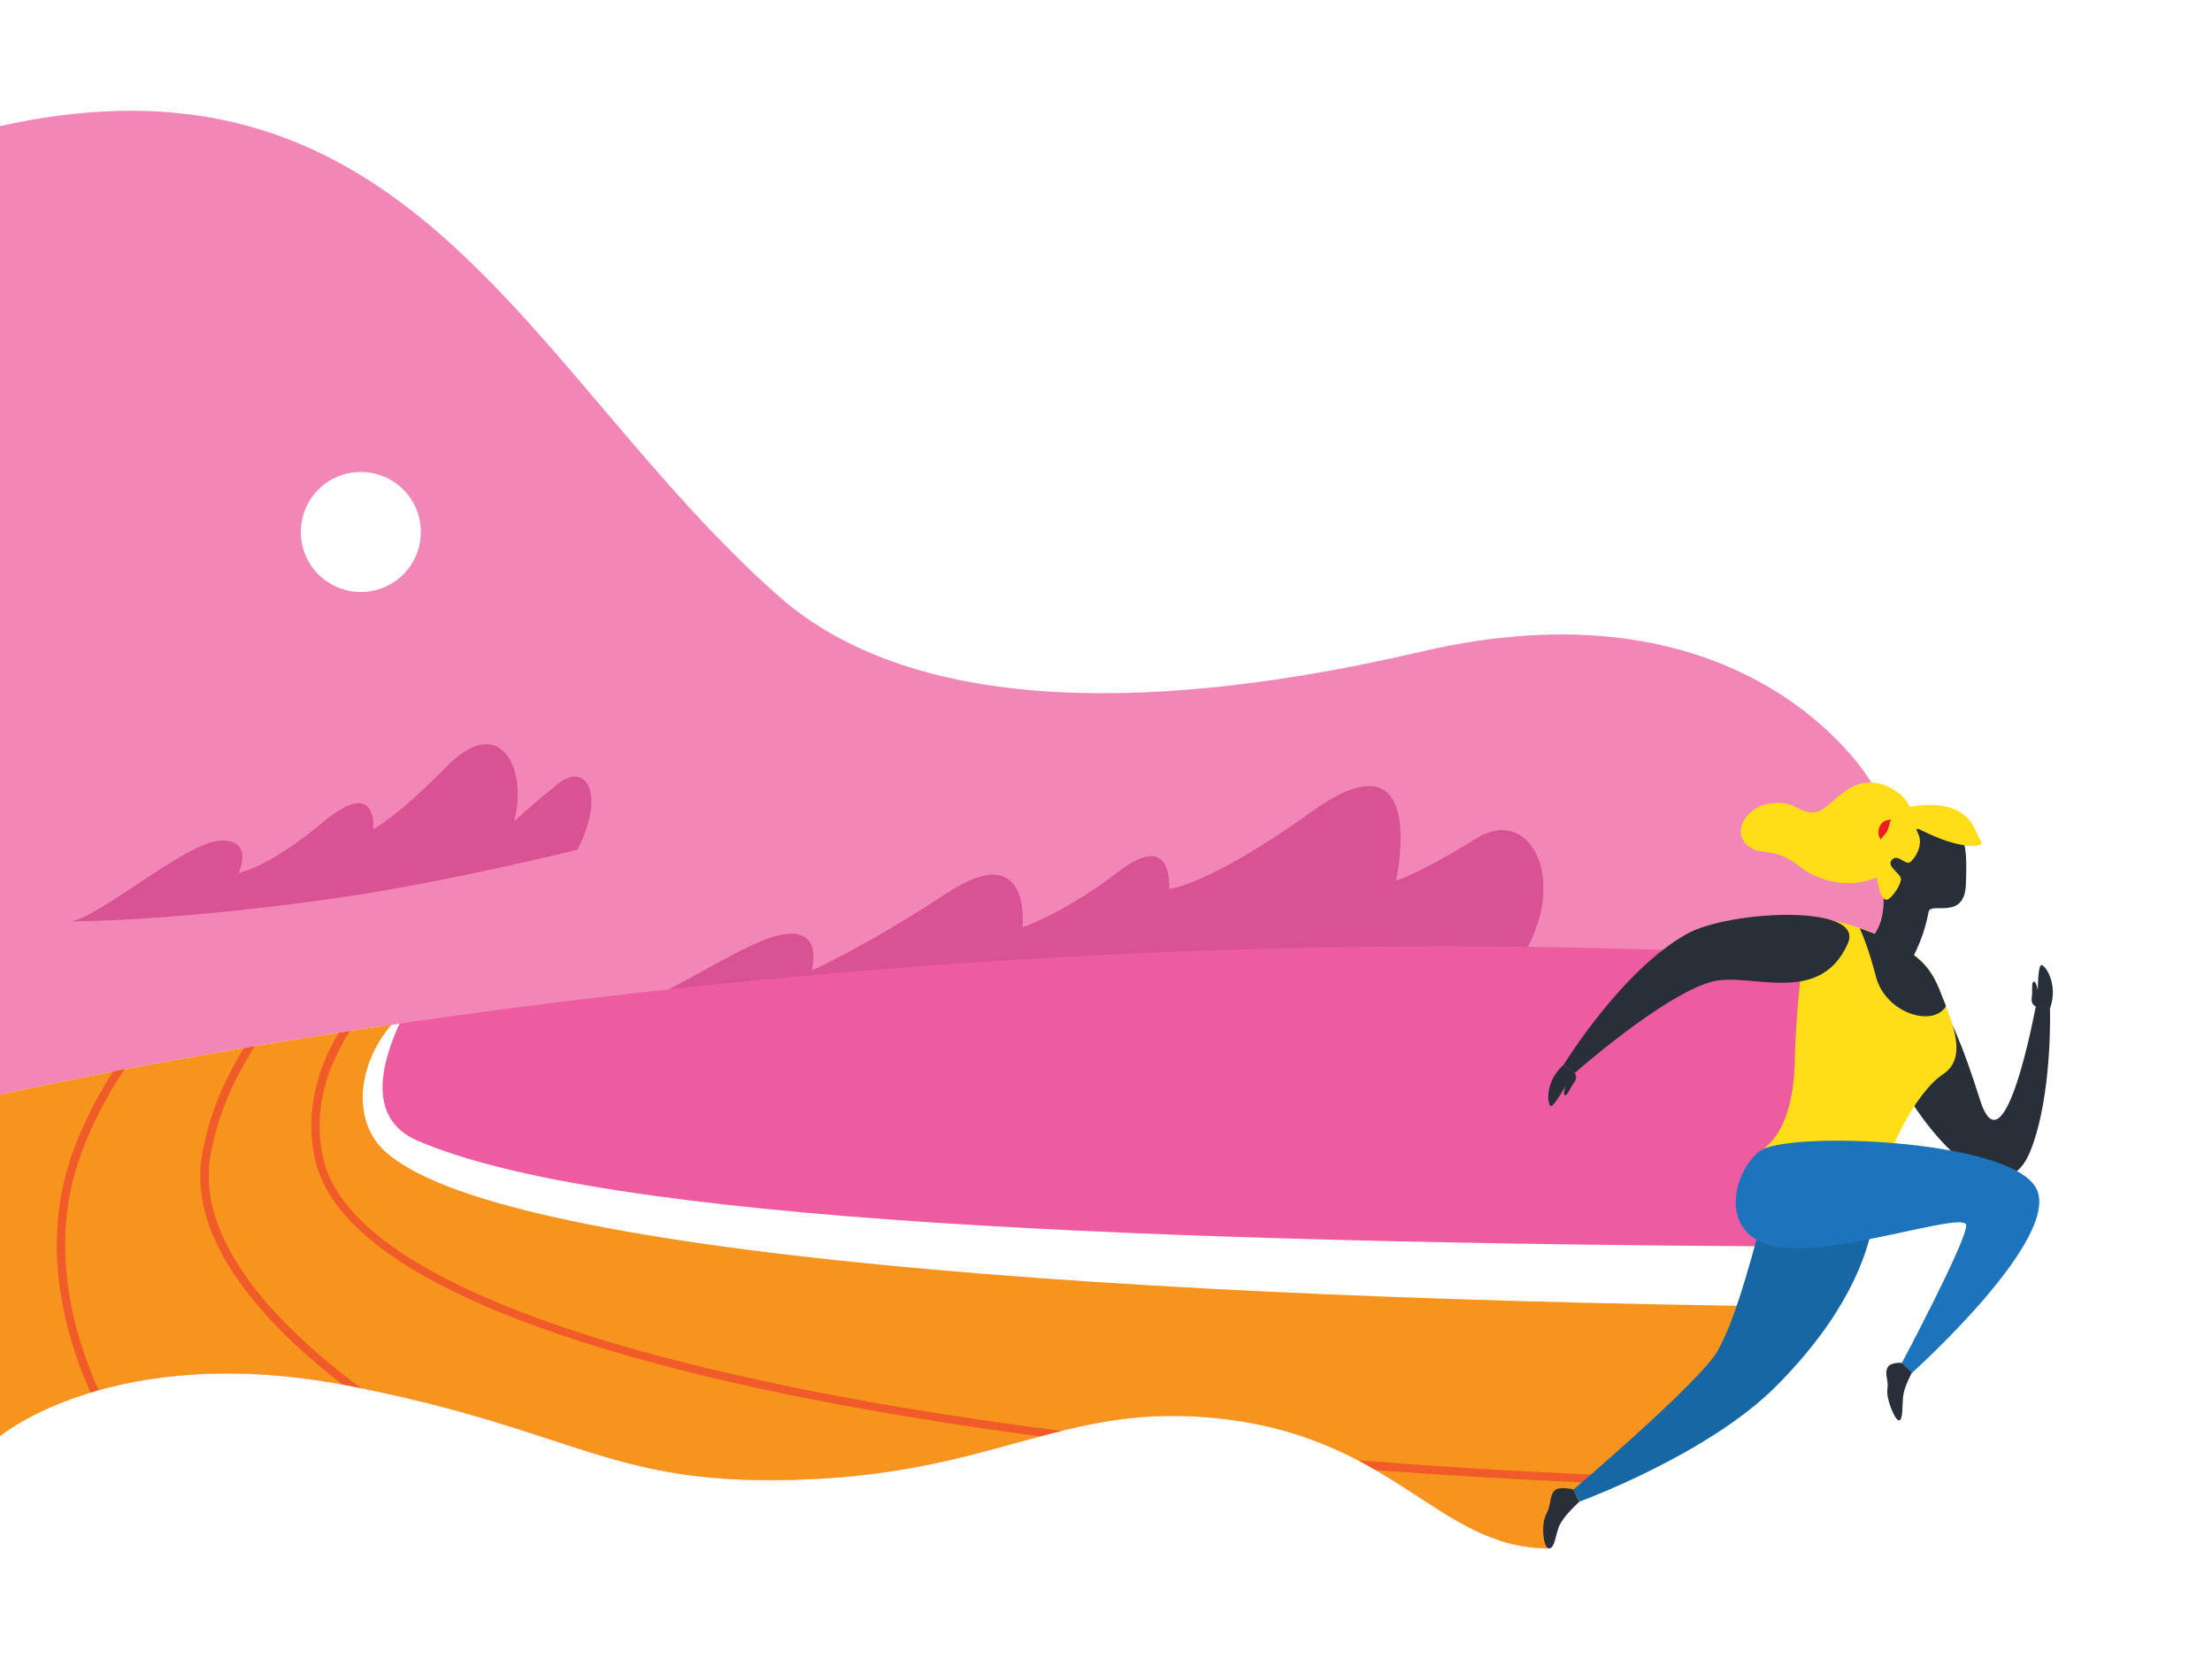 <?xml version="1.0" encoding="utf-8"?>
<!-- Generator: Adobe Illustrator 18.0.0, SVG Export Plug-In . SVG Version: 6.00 Build 0)  -->
<!DOCTYPE svg PUBLIC "-//W3C//DTD SVG 1.1//EN" "http://www.w3.org/Graphics/SVG/1.1/DTD/svg11.dtd">
<svg version="1.1" xmlns="http://www.w3.org/2000/svg" xmlns:xlink="http://www.w3.org/1999/xlink" x="0px" y="0px" width="800px"
	 height="600px" viewBox="0 0 800 600" enable-background="new 0 0 800 600" xml:space="preserve">
<g id="Background">
	<rect fill="#FFFFFF" width="800" height="600"/>
</g>
<g id="Object">
	<path fill="#F287B7" d="M560.3,559.9c-41.1,0-56.2-41.9-123.7-47.4c-52.4-4.3-76.4,19.4-143.9,22.4c-72.4,3.2-82.5-17.7-167-33.9
		C41.2,484.8,0,519.3,0,519.3V45.6c149.9-33.2,191.7,90.6,281.6,170c50.3,44.4,141,41.4,232.3,20.1c119.8-28,162.9,47.3,162.9,47.3
		s8.2-0.5,10.7,35s-17.6,63.4-26.7,113.8s-41.1,80.3-66.4,93.6c-25.3,13.3-30.7,19.9-32.4,26C560.4,557.4,560.3,559.9,560.3,559.9z"
		/>
	<g>
		<g>
			<path fill="#D95293" d="M222.3,366.4c24.7-8.7,48.1-27,61.9-28.6s9.3,13.2,9.3,13.2s18.3-7.9,49.1-28.1
				c30.8-20.1,27.2,12.5,27.2,12.5s14.9-5,34.9-20.3c20-15.3,18.1,6.4,18.1,6.4s14.3-1.2,51.5-27.9s33.4,11.2,30.6,24.9
				c0,0,8.7-2.6,28.9-15.2s33.8,16,16.5,43c0,0-105.4,14.1-194.6,16.4C266.5,365.2,222.3,366.4,222.3,366.4z"/>
			<path fill="#D95293" d="M25.8,333.2c10.5-1.7,41.9-28.9,54.1-29.2s6.4,11.7,6.4,11.7s10.6-1.7,30.6-18.4s18.1,2.6,18.1,2.6
				s7.9-3.8,26.9-23c19-19.3,29.2,1.3,24,20.2c0,0,6.2-5.9,16-13.7s17.4,3.1,7,23.9c0,0-48.4,12-87.9,17.6
				C59.9,333.5,25.8,333.2,25.8,333.2z"/>
		</g>
		<path fill="#EF5BA1" d="M660.9,431.7c6.4-35.6,18.3-60,23.9-83.8C358.8,324.6,73.7,379.9,0,395.9v123.5c0,0,41.2-34.6,125.7-18.3
			c84.5,16.3,94.5,37.1,167,33.9c67.6-3,91.5-26.7,143.9-22.4c67.5,5.5,82.6,47.4,123.7,47.4c0,0,0.1-2.6,1.8-8.6
			c1.7-6,7-12.7,32.4-26C619.8,512,651.8,482.1,660.9,431.7z"/>
		<path fill="#FFFFFF" d="M150.9,412.5c-17.2-7.5-14-25.7-6.4-42.3C75.9,380.2,25.4,390.3,0,395.9v123.5c0,0,41.2-34.6,125.7-18.3
			c84.5,16.3,94.5,37.1,167,33.9c67.6-3,91.5-26.7,143.9-22.4c67.5,5.5,82.6,47.4,123.7,47.4c0,0,0.1-2.6,1.8-8.6
			c1.7-6,7-12.7,32.4-26c21.9-11.5,48.9-35.5,61.6-74.5C413.2,449.5,218.4,441.8,150.9,412.5z"/>
		<path fill="#F7941E" d="M646.9,472.5c-265-3.3-483.9-21.4-511.1-60c-8.2-11.7-5-29.4,5.8-41.9C74.4,380.5,25,390.4,0,395.9v123.5
			c0,0,41.2-34.6,125.7-18.3c84.5,16.3,94.5,37.1,167,33.9c67.6-3,91.5-26.7,143.9-22.4c67.5,5.5,82.6,47.4,123.7,47.4
			c0,0,0.1-2.6,1.8-8.6c1.7-6,7-12.7,32.4-26C612,516.1,632.7,498.9,646.9,472.5z"/>
		<g>
			<path fill="#F15A29" d="M497.6,531.7c25.2,1.9,51.3,3.4,78.1,4.6c1.3-0.9,2.8-1.8,4.4-2.8c-30.5-1.3-60.2-3.1-88.7-5.3
				C493.5,529.3,495.6,530.5,497.6,531.7z"/>
			<path fill="#F15A29" d="M122.5,373.5c-9.2,15.5-12.1,31.5-8.3,46.8c8.9,35.9,74.5,66.2,189.9,87.8c22.4,4.2,46.5,8,72.1,11.4
				c2.6-0.7,5.2-1.4,7.8-2c-28.3-3.6-54.9-7.7-79.4-12.3c-55.5-10.4-99.8-22.8-131.6-37.1c-32.8-14.7-51.6-31-55.9-48.4
				c-4.4-17.9,1.3-34,9.4-46.7C125.2,373,123.9,373.3,122.5,373.5z"/>
			<path fill="#F15A29" d="M27.7,422.2c3.9-12.7,10.2-24.8,17.3-35.5c-1.4,0.3-2.7,0.5-4.1,0.8c-6.5,10.3-12.4,21.7-16.1,33.8
				c-7.7,25-4.9,53.2,7.9,82.3c1-0.3,1.9-0.6,2.9-0.9C23,474.2,20.2,446.6,27.7,422.2z"/>
			<path fill="#F15A29" d="M130.5,502c-14.3-10.6-26.1-21.4-35.1-32c-15.5-18.4-22-35.8-19.3-51.9c2.6-15.3,8.9-28.6,16.1-39.7
				c-1.3,0.2-2.7,0.4-4,0.7c-6.8,10.9-12.6,23.9-15.1,38.5c-2.9,17,3.8,35.2,19.9,54.3c8.1,9.6,18.4,19.2,30.8,28.8
				c0.6,0.1,1.2,0.2,1.9,0.3C127.3,501.3,128.9,501.7,130.5,502z"/>
		</g>
		<circle fill="#FFFFFF" cx="130.5" cy="192.4" r="21.7"/>
	</g>
	<g>
		<path fill="#1867A5" d="M663.5,418.4c-4.6-0.8-19.1-3.7-25.5,20c-6.9,25.2-10.8,39.1-16.7,50s-52.2,50.3-52.2,50.3l2.1,4.4
			c0,0,46.3-16.9,71-41.6c24.7-24.7,33.7-47,35.5-61.6C678.7,431.6,673,420.1,663.5,418.4z"/>
		<path fill="#282F39" d="M685.6,356.5c9.3-8.4,18.5,3,30.4,41c8.9,28.6,20.3-33.7,20.3-33.7l5.1,0.9c0,0,1,31.5-7.1,51.6
			c-11,27.4-42.3-10.9-51.2-33.2C676.8,367.4,680.6,360.9,685.6,356.5z"/>
		<path fill="#FFDE17" d="M655.8,331.4c0,0,16.3,2.6,28.4,9c12.1,6.4,14.9,11.1,18.4,20.4c3.5,9.4,9.2,21.8,0,27.8
			c-9.2,6-22.4,29.4-22.7,46.1c0,0-28.7,0-43.6-18.4c0,0,12.2-4.6,12.8-32.3C649.3,370.6,651.5,341.1,655.8,331.4z"/>
		<g>
			<path fill="#FFDE17" d="M691.9,300.3c1-4.7-0.8-12.8-10.3-16.3c-13.1-4.8-19.3,9.3-25.3,9.8c-6,0.6-7.5-5.2-17.6-2.9
				c-7.2,1.7-11.4,9.2-7.8,13.7c4.6,5.8,9.9,0.8,19.6,8.5C664.7,324.4,687.8,320.7,691.9,300.3z"/>
			<path fill="#ED1C24" d="M686.2,296.7c0,0-5.1-1.6-6.6,2.7c-1.4,4.3,3.3,6.6,3.3,6.6S688,303.6,686.2,296.7z"/>
			<path fill="#282F39" d="M676.8,339.4c13.4-15.7-10.8-42.7,20.4-42.7c14.6,0,14.2,9.5,13.8,23c-0.4,13.5-12.8,6.2-13.5,10.1
				c-2.1,11.4-7.3,19.2-7.3,19.2L676.8,339.4z"/>
			<path fill="#FFDE17" d="M683.1,325.1c1.8-1.3,4.4-5.2,4.4-7.2c0-2-5.4-4.5-3.3-6.9c2.1-2.4,4.8,1.8,6.4,0.9
				c1.6-0.8,5.2-6.1,3.2-10.2c-2-4,0.5-1.1,8.7,1.9c8.2,3,15.7,3.2,13.8,0.3c-1.9-3-2.8-8.7-9.9-11.4c-7-2.7-17.9-1.1-20.6,1.4
				c-2.7,2.4-2.4,5.3-3.4,6.9c-0.9,1.6-4.2,3.7-4.2,9.3S679.7,327.4,683.1,325.1z"/>
		</g>
		<path fill="#282F39" d="M703.8,363.9c-0.4-1-0.8-2.1-1.2-3c-3.5-9.4-6.4-14.1-18.4-20.4c-3.8-2-7.8-3.4-11.6-4.8
			c1.5,3.4,3.5,8.5,5.8,17.3C681.8,366.5,699.1,371.7,703.8,363.9z"/>
		<path fill="#1C75BC" d="M636.3,416.4c9.1-7.5,91.1-4.6,100.2,13.5c9.1,18.1-45,66.6-45,66.6l-3.7-3.5c0,0,23.7-44.6,23.3-49.9
			c-0.4-5.3-48.3,11.7-68.8,7.8S626,424.9,636.3,416.4z"/>
		<path fill="#282F39" d="M691.5,496.4c0,0-2.8,5-3.2,8.5s0,8.8-1.5,8.8c-1.5,0-4.7-7.8-4.2-11.2c0.5-3.4-1-5.2-0.1-7.6
			c0.9-2.4,5.3-2,5.3-2L691.5,496.4z"/>
		<path fill="#282F39" d="M571.2,543.1c0,0-5.1,4.6-6.9,8s-1.8,8.8-4,8.9c-2.2,0.1-3-8.6-1.2-12.1c1.9-3.5,1.2-5.8,2.7-8.3
			s7.2-0.9,7.2-0.9L571.2,543.1z"/>
		<path fill="#282F39" d="M736.3,364c0,0-1.9-0.6-1.5-3.2c0.4-2.6-0.2-5.5,0.7-5.8c0.9-0.3,1.5,3.2,1.5,3.2s0-8.3,1.1-9.1
			s6.6,6.4,3.3,15.7L736.3,364z"/>
		<g>
			<g>
				<g>
					<path fill="#282F39" d="M668.3,341.2c6.4-14.4-43-12-58.3-3.4c-23.6,13.2-44.5,47.3-44.5,47.3l4,3c0,0,30.9-27.4,49-32.9
						C632.1,351,657.9,364.7,668.3,341.2z"/>
				</g>
				<path fill="#282F39" d="M569.5,388.1c0,0,1.3,1.4-0.2,3.4s-2.4,4.8-3.3,4.6c-0.9-0.2,0.2-3.4,0.2-3.4s-3.9,7.1-5.2,7.3
					s-2.7-8.6,4.5-14.9L569.5,388.1z"/>
			</g>
		</g>
	</g>
</g>
<g id="Text">
</g>
</svg>
